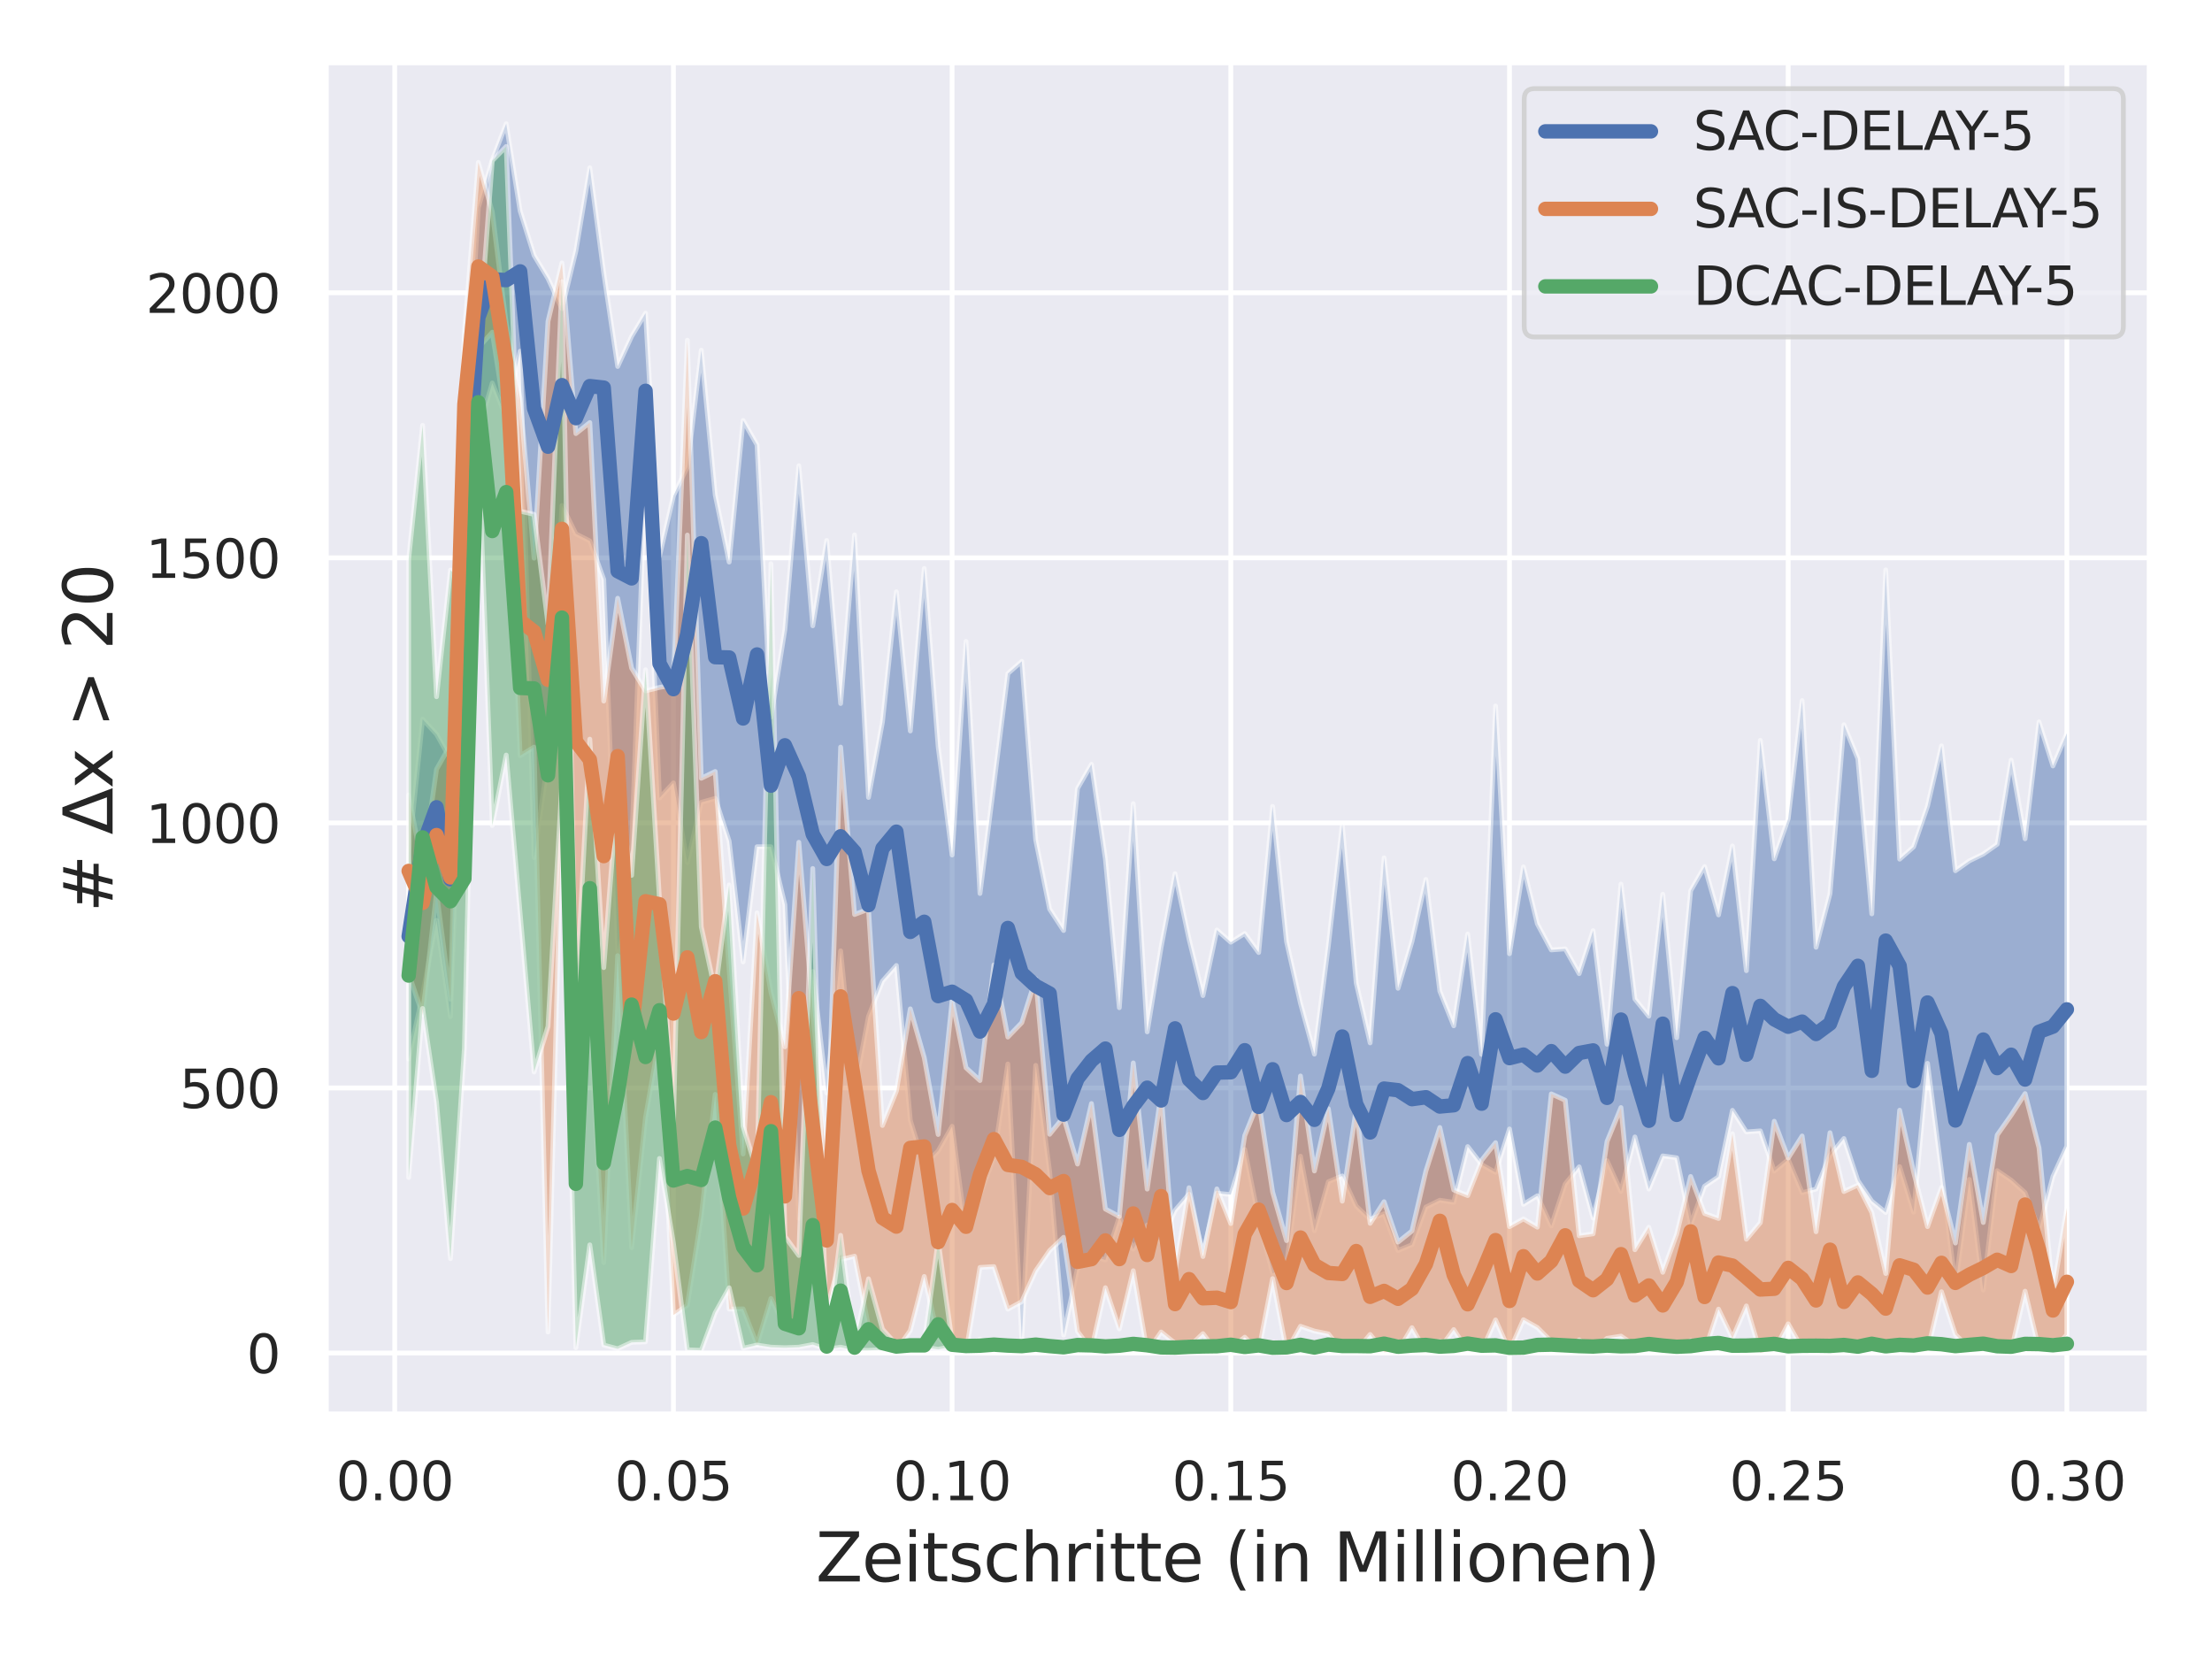 <?xml version="1.0" encoding="utf-8" standalone="no"?>
<!DOCTYPE svg PUBLIC "-//W3C//DTD SVG 1.1//EN"
  "http://www.w3.org/Graphics/SVG/1.1/DTD/svg11.dtd">
<svg xmlns:xlink="http://www.w3.org/1999/xlink" width="460.8pt" height="345.6pt" viewBox="0 0 460.8 345.6" xmlns="http://www.w3.org/2000/svg" version="1.1">
 <defs>
  <style type="text/css">*{stroke-linejoin: round; stroke-linecap: butt}</style>
 </defs>
 <g id="figure_1">
  <g id="patch_1">
   <path d="M 0 345.6 
L 460.8 345.6 
L 460.8 0 
L 0 0 
z
" style="fill: #ffffff"/>
  </g>
  <g id="axes_1">
   <g id="patch_2">
    <path d="M 67.86 294.66 
L 447.84 294.66 
L 447.84 12.96 
L 67.86 12.96 
z
" style="fill: #eaeaf2"/>
   </g>
   <g id="matplotlib.axis_1">
    <g id="xtick_1">
     <g id="line2d_1">
      <path d="M 82.229 294.66 
L 82.229 12.96 
" clip-path="url(#p15a078505a)" style="fill: none; stroke: #ffffff; stroke-linecap: round"/>
     </g>
     <g id="text_1">
      <!-- 0.00 -->
      <g style="fill: #262626" transform="translate(69.983 312.518)scale(0.11 -0.11)">
       <defs>
        <path id="DejaVuSans-30" d="M 2034 4250 
Q 1547 4250 1301 3770 
Q 1056 3291 1056 2328 
Q 1056 1369 1301 889 
Q 1547 409 2034 409 
Q 2525 409 2770 889 
Q 3016 1369 3016 2328 
Q 3016 3291 2770 3770 
Q 2525 4250 2034 4250 
z
M 2034 4750 
Q 2819 4750 3233 4129 
Q 3647 3509 3647 2328 
Q 3647 1150 3233 529 
Q 2819 -91 2034 -91 
Q 1250 -91 836 529 
Q 422 1150 422 2328 
Q 422 3509 836 4129 
Q 1250 4750 2034 4750 
z
" transform="scale(0.016)"/>
        <path id="DejaVuSans-2e" d="M 684 794 
L 1344 794 
L 1344 0 
L 684 0 
L 684 794 
z
" transform="scale(0.016)"/>
       </defs>
       <use xlink:href="#DejaVuSans-30"/>
       <use xlink:href="#DejaVuSans-2e" x="63.623"/>
       <use xlink:href="#DejaVuSans-30" x="95.41"/>
       <use xlink:href="#DejaVuSans-30" x="159.033"/>
      </g>
     </g>
    </g>
    <g id="xtick_2">
     <g id="line2d_2">
      <path d="M 140.286 294.66 
L 140.286 12.96 
" clip-path="url(#p15a078505a)" style="fill: none; stroke: #ffffff; stroke-linecap: round"/>
     </g>
     <g id="text_2">
      <!-- 0.05 -->
      <g style="fill: #262626" transform="translate(128.039 312.518)scale(0.11 -0.11)">
       <defs>
        <path id="DejaVuSans-35" d="M 691 4666 
L 3169 4666 
L 3169 4134 
L 1269 4134 
L 1269 2991 
Q 1406 3038 1543 3061 
Q 1681 3084 1819 3084 
Q 2600 3084 3056 2656 
Q 3513 2228 3513 1497 
Q 3513 744 3044 326 
Q 2575 -91 1722 -91 
Q 1428 -91 1123 -41 
Q 819 9 494 109 
L 494 744 
Q 775 591 1075 516 
Q 1375 441 1709 441 
Q 2250 441 2565 725 
Q 2881 1009 2881 1497 
Q 2881 1984 2565 2268 
Q 2250 2553 1709 2553 
Q 1456 2553 1204 2497 
Q 953 2441 691 2322 
L 691 4666 
z
" transform="scale(0.016)"/>
       </defs>
       <use xlink:href="#DejaVuSans-30"/>
       <use xlink:href="#DejaVuSans-2e" x="63.623"/>
       <use xlink:href="#DejaVuSans-30" x="95.41"/>
       <use xlink:href="#DejaVuSans-35" x="159.033"/>
      </g>
     </g>
    </g>
    <g id="xtick_3">
     <g id="line2d_3">
      <path d="M 198.342 294.66 
L 198.342 12.96 
" clip-path="url(#p15a078505a)" style="fill: none; stroke: #ffffff; stroke-linecap: round"/>
     </g>
     <g id="text_3">
      <!-- 0.10 -->
      <g style="fill: #262626" transform="translate(186.096 312.518)scale(0.11 -0.11)">
       <defs>
        <path id="DejaVuSans-31" d="M 794 531 
L 1825 531 
L 1825 4091 
L 703 3866 
L 703 4441 
L 1819 4666 
L 2450 4666 
L 2450 531 
L 3481 531 
L 3481 0 
L 794 0 
L 794 531 
z
" transform="scale(0.016)"/>
       </defs>
       <use xlink:href="#DejaVuSans-30"/>
       <use xlink:href="#DejaVuSans-2e" x="63.623"/>
       <use xlink:href="#DejaVuSans-31" x="95.41"/>
       <use xlink:href="#DejaVuSans-30" x="159.033"/>
      </g>
     </g>
    </g>
    <g id="xtick_4">
     <g id="line2d_4">
      <path d="M 256.399 294.66 
L 256.399 12.96 
" clip-path="url(#p15a078505a)" style="fill: none; stroke: #ffffff; stroke-linecap: round"/>
     </g>
     <g id="text_4">
      <!-- 0.15 -->
      <g style="fill: #262626" transform="translate(244.152 312.518)scale(0.11 -0.11)">
       <use xlink:href="#DejaVuSans-30"/>
       <use xlink:href="#DejaVuSans-2e" x="63.623"/>
       <use xlink:href="#DejaVuSans-31" x="95.41"/>
       <use xlink:href="#DejaVuSans-35" x="159.033"/>
      </g>
     </g>
    </g>
    <g id="xtick_5">
     <g id="line2d_5">
      <path d="M 314.455 294.66 
L 314.455 12.96 
" clip-path="url(#p15a078505a)" style="fill: none; stroke: #ffffff; stroke-linecap: round"/>
     </g>
     <g id="text_5">
      <!-- 0.20 -->
      <g style="fill: #262626" transform="translate(302.209 312.518)scale(0.11 -0.11)">
       <defs>
        <path id="DejaVuSans-32" d="M 1228 531 
L 3431 531 
L 3431 0 
L 469 0 
L 469 531 
Q 828 903 1448 1529 
Q 2069 2156 2228 2338 
Q 2531 2678 2651 2914 
Q 2772 3150 2772 3378 
Q 2772 3750 2511 3984 
Q 2250 4219 1831 4219 
Q 1534 4219 1204 4116 
Q 875 4013 500 3803 
L 500 4441 
Q 881 4594 1212 4672 
Q 1544 4750 1819 4750 
Q 2544 4750 2975 4387 
Q 3406 4025 3406 3419 
Q 3406 3131 3298 2873 
Q 3191 2616 2906 2266 
Q 2828 2175 2409 1742 
Q 1991 1309 1228 531 
z
" transform="scale(0.016)"/>
       </defs>
       <use xlink:href="#DejaVuSans-30"/>
       <use xlink:href="#DejaVuSans-2e" x="63.623"/>
       <use xlink:href="#DejaVuSans-32" x="95.41"/>
       <use xlink:href="#DejaVuSans-30" x="159.033"/>
      </g>
     </g>
    </g>
    <g id="xtick_6">
     <g id="line2d_6">
      <path d="M 372.512 294.66 
L 372.512 12.96 
" clip-path="url(#p15a078505a)" style="fill: none; stroke: #ffffff; stroke-linecap: round"/>
     </g>
     <g id="text_6">
      <!-- 0.25 -->
      <g style="fill: #262626" transform="translate(360.266 312.518)scale(0.11 -0.11)">
       <use xlink:href="#DejaVuSans-30"/>
       <use xlink:href="#DejaVuSans-2e" x="63.623"/>
       <use xlink:href="#DejaVuSans-32" x="95.41"/>
       <use xlink:href="#DejaVuSans-35" x="159.033"/>
      </g>
     </g>
    </g>
    <g id="xtick_7">
     <g id="line2d_7">
      <path d="M 430.568 294.66 
L 430.568 12.96 
" clip-path="url(#p15a078505a)" style="fill: none; stroke: #ffffff; stroke-linecap: round"/>
     </g>
     <g id="text_7">
      <!-- 0.30 -->
      <g style="fill: #262626" transform="translate(418.322 312.518)scale(0.11 -0.11)">
       <defs>
        <path id="DejaVuSans-33" d="M 2597 2516 
Q 3050 2419 3304 2112 
Q 3559 1806 3559 1356 
Q 3559 666 3084 287 
Q 2609 -91 1734 -91 
Q 1441 -91 1130 -33 
Q 819 25 488 141 
L 488 750 
Q 750 597 1062 519 
Q 1375 441 1716 441 
Q 2309 441 2620 675 
Q 2931 909 2931 1356 
Q 2931 1769 2642 2001 
Q 2353 2234 1838 2234 
L 1294 2234 
L 1294 2753 
L 1863 2753 
Q 2328 2753 2575 2939 
Q 2822 3125 2822 3475 
Q 2822 3834 2567 4026 
Q 2313 4219 1838 4219 
Q 1578 4219 1281 4162 
Q 984 4106 628 3988 
L 628 4550 
Q 988 4650 1302 4700 
Q 1616 4750 1894 4750 
Q 2613 4750 3031 4423 
Q 3450 4097 3450 3541 
Q 3450 3153 3228 2886 
Q 3006 2619 2597 2516 
z
" transform="scale(0.016)"/>
       </defs>
       <use xlink:href="#DejaVuSans-30"/>
       <use xlink:href="#DejaVuSans-2e" x="63.623"/>
       <use xlink:href="#DejaVuSans-33" x="95.41"/>
       <use xlink:href="#DejaVuSans-30" x="159.033"/>
      </g>
     </g>
    </g>
    <g id="text_8">
     <!-- Zeitschritte (in Millionen) -->
     <g style="fill: #262626" transform="translate(169.935 329.444)scale(0.14 -0.14)">
      <defs>
       <path id="DejaVuSans-5a" d="M 359 4666 
L 4025 4666 
L 4025 4184 
L 1075 531 
L 4097 531 
L 4097 0 
L 288 0 
L 288 481 
L 3238 4134 
L 359 4134 
L 359 4666 
z
" transform="scale(0.016)"/>
       <path id="DejaVuSans-65" d="M 3597 1894 
L 3597 1613 
L 953 1613 
Q 991 1019 1311 708 
Q 1631 397 2203 397 
Q 2534 397 2845 478 
Q 3156 559 3463 722 
L 3463 178 
Q 3153 47 2828 -22 
Q 2503 -91 2169 -91 
Q 1331 -91 842 396 
Q 353 884 353 1716 
Q 353 2575 817 3079 
Q 1281 3584 2069 3584 
Q 2775 3584 3186 3129 
Q 3597 2675 3597 1894 
z
M 3022 2063 
Q 3016 2534 2758 2815 
Q 2500 3097 2075 3097 
Q 1594 3097 1305 2825 
Q 1016 2553 972 2059 
L 3022 2063 
z
" transform="scale(0.016)"/>
       <path id="DejaVuSans-69" d="M 603 3500 
L 1178 3500 
L 1178 0 
L 603 0 
L 603 3500 
z
M 603 4863 
L 1178 4863 
L 1178 4134 
L 603 4134 
L 603 4863 
z
" transform="scale(0.016)"/>
       <path id="DejaVuSans-74" d="M 1172 4494 
L 1172 3500 
L 2356 3500 
L 2356 3053 
L 1172 3053 
L 1172 1153 
Q 1172 725 1289 603 
Q 1406 481 1766 481 
L 2356 481 
L 2356 0 
L 1766 0 
Q 1100 0 847 248 
Q 594 497 594 1153 
L 594 3053 
L 172 3053 
L 172 3500 
L 594 3500 
L 594 4494 
L 1172 4494 
z
" transform="scale(0.016)"/>
       <path id="DejaVuSans-73" d="M 2834 3397 
L 2834 2853 
Q 2591 2978 2328 3040 
Q 2066 3103 1784 3103 
Q 1356 3103 1142 2972 
Q 928 2841 928 2578 
Q 928 2378 1081 2264 
Q 1234 2150 1697 2047 
L 1894 2003 
Q 2506 1872 2764 1633 
Q 3022 1394 3022 966 
Q 3022 478 2636 193 
Q 2250 -91 1575 -91 
Q 1294 -91 989 -36 
Q 684 19 347 128 
L 347 722 
Q 666 556 975 473 
Q 1284 391 1588 391 
Q 1994 391 2212 530 
Q 2431 669 2431 922 
Q 2431 1156 2273 1281 
Q 2116 1406 1581 1522 
L 1381 1569 
Q 847 1681 609 1914 
Q 372 2147 372 2553 
Q 372 3047 722 3315 
Q 1072 3584 1716 3584 
Q 2034 3584 2315 3537 
Q 2597 3491 2834 3397 
z
" transform="scale(0.016)"/>
       <path id="DejaVuSans-63" d="M 3122 3366 
L 3122 2828 
Q 2878 2963 2633 3030 
Q 2388 3097 2138 3097 
Q 1578 3097 1268 2742 
Q 959 2388 959 1747 
Q 959 1106 1268 751 
Q 1578 397 2138 397 
Q 2388 397 2633 464 
Q 2878 531 3122 666 
L 3122 134 
Q 2881 22 2623 -34 
Q 2366 -91 2075 -91 
Q 1284 -91 818 406 
Q 353 903 353 1747 
Q 353 2603 823 3093 
Q 1294 3584 2113 3584 
Q 2378 3584 2631 3529 
Q 2884 3475 3122 3366 
z
" transform="scale(0.016)"/>
       <path id="DejaVuSans-68" d="M 3513 2113 
L 3513 0 
L 2938 0 
L 2938 2094 
Q 2938 2591 2744 2837 
Q 2550 3084 2163 3084 
Q 1697 3084 1428 2787 
Q 1159 2491 1159 1978 
L 1159 0 
L 581 0 
L 581 4863 
L 1159 4863 
L 1159 2956 
Q 1366 3272 1645 3428 
Q 1925 3584 2291 3584 
Q 2894 3584 3203 3211 
Q 3513 2838 3513 2113 
z
" transform="scale(0.016)"/>
       <path id="DejaVuSans-72" d="M 2631 2963 
Q 2534 3019 2420 3045 
Q 2306 3072 2169 3072 
Q 1681 3072 1420 2755 
Q 1159 2438 1159 1844 
L 1159 0 
L 581 0 
L 581 3500 
L 1159 3500 
L 1159 2956 
Q 1341 3275 1631 3429 
Q 1922 3584 2338 3584 
Q 2397 3584 2469 3576 
Q 2541 3569 2628 3553 
L 2631 2963 
z
" transform="scale(0.016)"/>
       <path id="DejaVuSans-20" transform="scale(0.016)"/>
       <path id="DejaVuSans-28" d="M 1984 4856 
Q 1566 4138 1362 3434 
Q 1159 2731 1159 2009 
Q 1159 1288 1364 580 
Q 1569 -128 1984 -844 
L 1484 -844 
Q 1016 -109 783 600 
Q 550 1309 550 2009 
Q 550 2706 781 3412 
Q 1013 4119 1484 4856 
L 1984 4856 
z
" transform="scale(0.016)"/>
       <path id="DejaVuSans-6e" d="M 3513 2113 
L 3513 0 
L 2938 0 
L 2938 2094 
Q 2938 2591 2744 2837 
Q 2550 3084 2163 3084 
Q 1697 3084 1428 2787 
Q 1159 2491 1159 1978 
L 1159 0 
L 581 0 
L 581 3500 
L 1159 3500 
L 1159 2956 
Q 1366 3272 1645 3428 
Q 1925 3584 2291 3584 
Q 2894 3584 3203 3211 
Q 3513 2838 3513 2113 
z
" transform="scale(0.016)"/>
       <path id="DejaVuSans-4d" d="M 628 4666 
L 1569 4666 
L 2759 1491 
L 3956 4666 
L 4897 4666 
L 4897 0 
L 4281 0 
L 4281 4097 
L 3078 897 
L 2444 897 
L 1241 4097 
L 1241 0 
L 628 0 
L 628 4666 
z
" transform="scale(0.016)"/>
       <path id="DejaVuSans-6c" d="M 603 4863 
L 1178 4863 
L 1178 0 
L 603 0 
L 603 4863 
z
" transform="scale(0.016)"/>
       <path id="DejaVuSans-6f" d="M 1959 3097 
Q 1497 3097 1228 2736 
Q 959 2375 959 1747 
Q 959 1119 1226 758 
Q 1494 397 1959 397 
Q 2419 397 2687 759 
Q 2956 1122 2956 1747 
Q 2956 2369 2687 2733 
Q 2419 3097 1959 3097 
z
M 1959 3584 
Q 2709 3584 3137 3096 
Q 3566 2609 3566 1747 
Q 3566 888 3137 398 
Q 2709 -91 1959 -91 
Q 1206 -91 779 398 
Q 353 888 353 1747 
Q 353 2609 779 3096 
Q 1206 3584 1959 3584 
z
" transform="scale(0.016)"/>
       <path id="DejaVuSans-29" d="M 513 4856 
L 1013 4856 
Q 1481 4119 1714 3412 
Q 1947 2706 1947 2009 
Q 1947 1309 1714 600 
Q 1481 -109 1013 -844 
L 513 -844 
Q 928 -128 1133 580 
Q 1338 1288 1338 2009 
Q 1338 2731 1133 3434 
Q 928 4138 513 4856 
z
" transform="scale(0.016)"/>
      </defs>
      <use xlink:href="#DejaVuSans-5a"/>
      <use xlink:href="#DejaVuSans-65" x="68.506"/>
      <use xlink:href="#DejaVuSans-69" x="130.029"/>
      <use xlink:href="#DejaVuSans-74" x="157.812"/>
      <use xlink:href="#DejaVuSans-73" x="197.021"/>
      <use xlink:href="#DejaVuSans-63" x="249.121"/>
      <use xlink:href="#DejaVuSans-68" x="304.102"/>
      <use xlink:href="#DejaVuSans-72" x="367.48"/>
      <use xlink:href="#DejaVuSans-69" x="408.594"/>
      <use xlink:href="#DejaVuSans-74" x="436.377"/>
      <use xlink:href="#DejaVuSans-74" x="475.586"/>
      <use xlink:href="#DejaVuSans-65" x="514.795"/>
      <use xlink:href="#DejaVuSans-20" x="576.318"/>
      <use xlink:href="#DejaVuSans-28" x="608.105"/>
      <use xlink:href="#DejaVuSans-69" x="647.119"/>
      <use xlink:href="#DejaVuSans-6e" x="674.902"/>
      <use xlink:href="#DejaVuSans-20" x="738.281"/>
      <use xlink:href="#DejaVuSans-4d" x="770.068"/>
      <use xlink:href="#DejaVuSans-69" x="856.348"/>
      <use xlink:href="#DejaVuSans-6c" x="884.131"/>
      <use xlink:href="#DejaVuSans-6c" x="911.914"/>
      <use xlink:href="#DejaVuSans-69" x="939.697"/>
      <use xlink:href="#DejaVuSans-6f" x="967.48"/>
      <use xlink:href="#DejaVuSans-6e" x="1028.662"/>
      <use xlink:href="#DejaVuSans-65" x="1092.041"/>
      <use xlink:href="#DejaVuSans-6e" x="1153.564"/>
      <use xlink:href="#DejaVuSans-29" x="1216.943"/>
     </g>
    </g>
   </g>
   <g id="matplotlib.axis_2">
    <g id="ytick_1">
     <g id="line2d_8">
      <path d="M 67.86 281.855 
L 447.84 281.855 
" clip-path="url(#p15a078505a)" style="fill: none; stroke: #ffffff; stroke-linecap: round"/>
     </g>
     <g id="text_9">
      <!-- 0 -->
      <g style="fill: #262626" transform="translate(51.361 286.035)scale(0.11 -0.11)">
       <use xlink:href="#DejaVuSans-30"/>
      </g>
     </g>
    </g>
    <g id="ytick_2">
     <g id="line2d_9">
      <path d="M 67.86 226.64 
L 447.84 226.64 
" clip-path="url(#p15a078505a)" style="fill: none; stroke: #ffffff; stroke-linecap: round"/>
     </g>
     <g id="text_10">
      <!-- 500 -->
      <g style="fill: #262626" transform="translate(37.364 230.819)scale(0.11 -0.11)">
       <use xlink:href="#DejaVuSans-35"/>
       <use xlink:href="#DejaVuSans-30" x="63.623"/>
       <use xlink:href="#DejaVuSans-30" x="127.246"/>
      </g>
     </g>
    </g>
    <g id="ytick_3">
     <g id="line2d_10">
      <path d="M 67.86 171.424 
L 447.84 171.424 
" clip-path="url(#p15a078505a)" style="fill: none; stroke: #ffffff; stroke-linecap: round"/>
     </g>
     <g id="text_11">
      <!-- 1000 -->
      <g style="fill: #262626" transform="translate(30.365 175.603)scale(0.11 -0.11)">
       <use xlink:href="#DejaVuSans-31"/>
       <use xlink:href="#DejaVuSans-30" x="63.623"/>
       <use xlink:href="#DejaVuSans-30" x="127.246"/>
       <use xlink:href="#DejaVuSans-30" x="190.869"/>
      </g>
     </g>
    </g>
    <g id="ytick_4">
     <g id="line2d_11">
      <path d="M 67.86 116.208 
L 447.84 116.208 
" clip-path="url(#p15a078505a)" style="fill: none; stroke: #ffffff; stroke-linecap: round"/>
     </g>
     <g id="text_12">
      <!-- 1500 -->
      <g style="fill: #262626" transform="translate(30.365 120.387)scale(0.11 -0.11)">
       <use xlink:href="#DejaVuSans-31"/>
       <use xlink:href="#DejaVuSans-35" x="63.623"/>
       <use xlink:href="#DejaVuSans-30" x="127.246"/>
       <use xlink:href="#DejaVuSans-30" x="190.869"/>
      </g>
     </g>
    </g>
    <g id="ytick_5">
     <g id="line2d_12">
      <path d="M 67.86 60.992 
L 447.84 60.992 
" clip-path="url(#p15a078505a)" style="fill: none; stroke: #ffffff; stroke-linecap: round"/>
     </g>
     <g id="text_13">
      <!-- 2000 -->
      <g style="fill: #262626" transform="translate(30.365 65.171)scale(0.11 -0.11)">
       <use xlink:href="#DejaVuSans-32"/>
       <use xlink:href="#DejaVuSans-30" x="63.623"/>
       <use xlink:href="#DejaVuSans-30" x="127.246"/>
       <use xlink:href="#DejaVuSans-30" x="190.869"/>
      </g>
     </g>
    </g>
    <g id="text_14">
     <!-- # Δx &gt; 20 -->
     <g style="fill: #262626" transform="translate(23.453 190.055)rotate(-90)scale(0.14 -0.14)">
      <defs>
       <path id="DejaVuSans-23" d="M 3272 2816 
L 2363 2816 
L 2100 1772 
L 3016 1772 
L 3272 2816 
z
M 2803 4594 
L 2478 3297 
L 3391 3297 
L 3719 4594 
L 4219 4594 
L 3897 3297 
L 4872 3297 
L 4872 2816 
L 3775 2816 
L 3519 1772 
L 4513 1772 
L 4513 1294 
L 3397 1294 
L 3072 0 
L 2572 0 
L 2894 1294 
L 1978 1294 
L 1656 0 
L 1153 0 
L 1478 1294 
L 494 1294 
L 494 1772 
L 1594 1772 
L 1856 2816 
L 850 2816 
L 850 3297 
L 1978 3297 
L 2297 4594 
L 2803 4594 
z
" transform="scale(0.016)"/>
       <path id="DejaVuSans-394" d="M 2188 4044 
L 906 525 
L 3472 525 
L 2188 4044 
z
M 50 0 
L 1831 4666 
L 2547 4666 
L 4325 0 
L 50 0 
z
" transform="scale(0.016)"/>
       <path id="DejaVuSans-78" d="M 3513 3500 
L 2247 1797 
L 3578 0 
L 2900 0 
L 1881 1375 
L 863 0 
L 184 0 
L 1544 1831 
L 300 3500 
L 978 3500 
L 1906 2253 
L 2834 3500 
L 3513 3500 
z
" transform="scale(0.016)"/>
       <path id="DejaVuSans-3e" d="M 678 3150 
L 678 3719 
L 4684 2266 
L 4684 1747 
L 678 294 
L 678 863 
L 3897 2003 
L 678 3150 
z
" transform="scale(0.016)"/>
      </defs>
      <use xlink:href="#DejaVuSans-23"/>
      <use xlink:href="#DejaVuSans-20" x="83.789"/>
      <use xlink:href="#DejaVuSans-394" x="115.576"/>
      <use xlink:href="#DejaVuSans-78" x="183.984"/>
      <use xlink:href="#DejaVuSans-20" x="243.164"/>
      <use xlink:href="#DejaVuSans-3e" x="274.951"/>
      <use xlink:href="#DejaVuSans-20" x="358.74"/>
      <use xlink:href="#DejaVuSans-32" x="390.527"/>
      <use xlink:href="#DejaVuSans-30" x="454.15"/>
     </g>
    </g>
   </g>
   <g id="PolyCollection_1">
    <defs>
     <path id="mf5c0836e72" d="M 85.132 -124.99 
L 85.132 -167.639 
L 88.035 -195.777 
L 90.937 -192.662 
L 93.84 -187.494 
L 96.743 -254.084 
L 99.646 -302.365 
L 102.549 -312.282 
L 105.452 -319.835 
L 108.354 -301.68 
L 111.257 -292.404 
L 114.16 -287.589 
L 117.063 -281.295 
L 119.966 -293.31 
L 122.869 -310.67 
L 125.771 -288.76 
L 128.674 -269.258 
L 131.577 -275.53 
L 134.48 -280.367 
L 137.383 -229.745 
L 140.286 -242.335 
L 143.188 -248.32 
L 146.091 -272.659 
L 148.994 -242.533 
L 151.897 -228.509 
L 154.8 -258.016 
L 157.702 -252.936 
L 160.605 -196.196 
L 163.508 -214.484 
L 166.411 -248.585 
L 169.314 -215.235 
L 172.217 -233.014 
L 175.119 -199.045 
L 178.022 -234.185 
L 180.925 -179.477 
L 183.828 -195.18 
L 186.731 -222.324 
L 189.634 -193.325 
L 192.536 -227.183 
L 195.439 -190.056 
L 198.342 -167.484 
L 201.245 -211.988 
L 204.148 -159.467 
L 207.051 -182.238 
L 209.953 -205.296 
L 212.856 -207.836 
L 215.759 -170.642 
L 218.662 -156.22 
L 221.565 -151.759 
L 224.467 -181.354 
L 227.37 -186.39 
L 230.273 -166.689 
L 233.176 -135.68 
L 236.079 -178.196 
L 238.982 -130.644 
L 241.884 -148.313 
L 244.787 -163.597 
L 247.69 -150.014 
L 250.593 -138.198 
L 253.496 -151.869 
L 256.399 -149.329 
L 259.301 -151.14 
L 262.204 -147.165 
L 265.107 -177.622 
L 268.01 -149.462 
L 270.913 -136.607 
L 273.816 -126.006 
L 276.718 -148.578 
L 279.621 -173.911 
L 282.524 -140.848 
L 285.427 -128.347 
L 288.33 -166.91 
L 291.233 -139.721 
L 294.135 -149.462 
L 297.038 -162.404 
L 299.941 -139.147 
L 302.844 -131.903 
L 305.747 -151.03 
L 308.649 -125.962 
L 311.552 -198.537 
L 314.455 -146.922 
L 317.358 -165.01 
L 320.261 -153.15 
L 323.164 -147.717 
L 326.066 -147.938 
L 328.969 -142.769 
L 331.872 -151.736 
L 334.775 -128.06 
L 337.678 -161.432 
L 340.581 -137.491 
L 343.483 -133.913 
L 346.386 -159.312 
L 349.289 -129.429 
L 352.192 -160.041 
L 355.095 -165.077 
L 357.998 -155.005 
L 360.9 -169.383 
L 363.803 -143.388 
L 366.706 -191.381 
L 369.609 -166.689 
L 372.512 -175.06 
L 375.414 -199.664 
L 378.317 -148.269 
L 381.22 -159.445 
L 384.123 -194.628 
L 387.026 -187.56 
L 389.929 -155.226 
L 392.831 -226.896 
L 395.734 -166.623 
L 398.637 -169.185 
L 401.54 -177.688 
L 404.443 -190.233 
L 407.346 -164.215 
L 410.248 -166.269 
L 413.151 -167.683 
L 416.054 -169.737 
L 418.957 -187.273 
L 421.86 -170.863 
L 424.763 -195.224 
L 427.665 -186.037 
L 430.568 -192.861 
L 430.568 -106.835 
L 430.568 -106.835 
L 427.665 -100.518 
L 424.763 -89.475 
L 421.86 -97.139 
L 418.957 -99.745 
L 416.054 -101.733 
L 413.151 -76.842 
L 410.248 -99.9 
L 407.346 -77.637 
L 404.443 -101.534 
L 401.54 -124.084 
L 398.637 -93.075 
L 395.734 -102.572 
L 392.831 -93.009 
L 389.929 -95.372 
L 387.026 -99.657 
L 384.123 -108.425 
L 381.22 -104.869 
L 378.317 -97.89 
L 375.414 -97.139 
L 372.512 -104.03 
L 369.609 -101.623 
L 366.706 -110.015 
L 363.803 -109.795 
L 360.9 -114.3 
L 357.998 -100.452 
L 355.095 -98.486 
L 352.192 -90.513 
L 349.289 -104.405 
L 346.386 -104.803 
L 343.483 -97.89 
L 340.581 -108.756 
L 337.678 -97.404 
L 334.775 -103.809 
L 331.872 -91.838 
L 328.969 -102.528 
L 326.066 -98.95 
L 323.164 -90.204 
L 320.261 -96.499 
L 317.358 -94.71 
L 314.455 -110.413 
L 311.552 -101.358 
L 308.649 -102.992 
L 305.747 -106.747 
L 302.844 -95.129 
L 299.941 -95.571 
L 297.038 -94.135 
L 294.135 -86.295 
L 291.233 -85.102 
L 288.33 -92.744 
L 285.427 -91.551 
L 282.524 -94.334 
L 279.621 -100.629 
L 276.718 -99.414 
L 273.816 -89.21 
L 270.913 -104.737 
L 268.01 -82.142 
L 265.107 -80.309 
L 262.204 -91.662 
L 259.301 -106.128 
L 256.399 -96.742 
L 253.496 -97.029 
L 250.593 -84.373 
L 247.69 -96.808 
L 244.787 -93.451 
L 241.884 -86.736 
L 238.982 -90.425 
L 236.079 -85.367 
L 233.176 -92.081 
L 230.273 -83.114 
L 227.37 -84.02 
L 224.467 -81.392 
L 221.565 -67.477 
L 218.662 -101.49 
L 215.759 -123.665 
L 212.856 -66.66 
L 209.953 -123.952 
L 207.051 -104.428 
L 204.148 -96.631 
L 201.245 -88.768 
L 198.342 -110.965 
L 195.439 -105.841 
L 192.536 -102.837 
L 189.634 -112.202 
L 186.731 -144.47 
L 183.828 -141.201 
L 180.925 -133.847 
L 178.022 -118.474 
L 175.119 -147.518 
L 172.217 -117.9 
L 169.314 -143.211 
L 166.411 -91.794 
L 163.508 -157.126 
L 160.605 -169.207 
L 157.702 -169.207 
L 154.8 -145.199 
L 151.897 -170.355 
L 148.994 -179.278 
L 146.091 -178.461 
L 143.188 -165.85 
L 140.286 -182.503 
L 137.383 -179.366 
L 134.48 -248.033 
L 131.577 -168.964 
L 128.674 -147.474 
L 125.771 -224.886 
L 122.869 -232.904 
L 119.966 -234.383 
L 117.063 -240.281 
L 114.16 -187.318 
L 111.257 -166.932 
L 108.354 -272.438 
L 105.452 -258.612 
L 102.549 -265.812 
L 99.646 -255.807 
L 96.743 -212.297 
L 93.84 -133.824 
L 90.937 -153.879 
L 88.035 -138.418 
L 85.132 -124.99 
z
" style="stroke: #ffffff; stroke-opacity: 0.5"/>
    </defs>
    <g clip-path="url(#p15a078505a)">
     <use xlink:href="#mf5c0836e72" x="0" y="345.6" style="fill: #4c72b0; fill-opacity: 0.5; stroke: #ffffff; stroke-opacity: 0.5"/>
    </g>
   </g>
   <g id="PolyCollection_2">
    <defs>
     <path id="mebe42e406f" d="M 85.132 -142.814 
L 85.132 -179.985 
L 88.035 -164.834 
L 90.937 -185.352 
L 93.84 -190.476 
L 96.743 -276.259 
L 99.646 -311.774 
L 102.549 -301.482 
L 105.452 -278.159 
L 108.354 -262.477 
L 111.257 -229.326 
L 114.16 -278.667 
L 117.063 -290.836 
L 119.966 -255.277 
L 122.869 -257.574 
L 125.771 -199.553 
L 128.674 -220.977 
L 131.577 -206.422 
L 134.48 -201.674 
L 137.383 -202.402 
L 140.286 -202.888 
L 143.188 -274.735 
L 146.091 -183.475 
L 148.994 -184.888 
L 151.897 -143.631 
L 154.8 -105.201 
L 157.702 -155.447 
L 160.605 -138.926 
L 163.508 -127.53 
L 166.411 -170.134 
L 169.314 -134.951 
L 172.217 -103.191 
L 175.119 -189.968 
L 178.022 -155.094 
L 180.925 -156.198 
L 183.828 -111.142 
L 186.731 -118.298 
L 189.634 -135.437 
L 192.536 -125.277 
L 195.439 -109.264 
L 198.342 -137.137 
L 201.245 -123.157 
L 204.148 -120.506 
L 207.051 -144.603 
L 209.953 -129.562 
L 212.856 -132.566 
L 215.759 -141.709 
L 218.662 -109.309 
L 221.565 -112.887 
L 224.467 -103.102 
L 227.37 -115.714 
L 230.273 -93.738 
L 233.176 -92.192 
L 236.079 -124.173 
L 238.982 -97.89 
L 241.884 -117.79 
L 244.787 -80.884 
L 247.69 -98.177 
L 250.593 -83.843 
L 253.496 -97.934 
L 256.399 -90.712 
L 259.301 -109.022 
L 262.204 -116.2 
L 265.107 -97.294 
L 268.01 -87.156 
L 270.913 -121.456 
L 273.816 -101.667 
L 276.718 -114.631 
L 279.621 -95.372 
L 282.524 -114.565 
L 285.427 -90.756 
L 288.33 -95.262 
L 291.233 -86.847 
L 294.135 -89.166 
L 297.038 -101.645 
L 299.941 -110.722 
L 302.844 -97.713 
L 305.747 -96.543 
L 308.649 -103.897 
L 311.552 -107.564 
L 314.455 -90.071 
L 317.358 -91.684 
L 320.261 -89.961 
L 323.164 -117.724 
L 326.066 -116.398 
L 328.969 -88.172 
L 331.872 -88.57 
L 334.775 -107.807 
L 337.678 -114.874 
L 340.581 -85.257 
L 343.483 -89.939 
L 346.386 -80.552 
L 349.289 -88.547 
L 352.192 -100.518 
L 355.095 -92.81 
L 357.998 -91.772 
L 360.9 -109.419 
L 363.803 -87.443 
L 366.706 -90.889 
L 369.609 -112.025 
L 372.512 -104.361 
L 375.414 -108.955 
L 378.317 -89.011 
L 381.22 -109.64 
L 384.123 -97.382 
L 387.026 -98.729 
L 389.929 -93.009 
L 392.831 -80.309 
L 395.734 -114.322 
L 398.637 -101.49 
L 401.54 -90.071 
L 404.443 -98.221 
L 407.346 -86.648 
L 410.248 -107.21 
L 413.151 -90.933 
L 416.054 -109.154 
L 418.957 -113.284 
L 421.86 -117.79 
L 424.763 -106.482 
L 427.665 -76.223 
L 430.568 -93.959 
L 430.568 -67.565 
L 430.568 -67.565 
L 427.665 -64.451 
L 424.763 -64.429 
L 421.86 -76.621 
L 418.957 -64.12 
L 416.054 -64.407 
L 413.151 -65.534 
L 410.248 -64.738 
L 407.346 -67.588 
L 404.443 -76.51 
L 401.54 -64.253 
L 398.637 -64.186 
L 395.734 -64.341 
L 392.831 -65.048 
L 389.929 -64.518 
L 387.026 -64.363 
L 384.123 -64.098 
L 381.22 -64.054 
L 378.317 -64.716 
L 375.414 -64.716 
L 372.512 -69.818 
L 369.609 -64.297 
L 366.706 -63.789 
L 363.803 -73.551 
L 360.9 -66.815 
L 357.998 -72.888 
L 355.095 -64.054 
L 352.192 -66.307 
L 349.289 -64.054 
L 346.386 -63.987 
L 343.483 -64.606 
L 340.581 -65.313 
L 337.678 -67.256 
L 334.775 -66.792 
L 331.872 -64.164 
L 328.969 -66.461 
L 326.066 -64.186 
L 323.164 -66.13 
L 320.261 -69.045 
L 317.358 -70.68 
L 314.455 -64.12 
L 311.552 -70.635 
L 308.649 -64.164 
L 305.747 -64.164 
L 302.844 -68.626 
L 299.941 -64.65 
L 297.038 -63.965 
L 294.135 -69.023 
L 291.233 -64.164 
L 288.33 -63.899 
L 285.427 -67.61 
L 282.524 -64.076 
L 279.621 -64.076 
L 276.718 -67.72 
L 273.816 -68.316 
L 270.913 -69.31 
L 268.01 -64.098 
L 265.107 -79.249 
L 262.204 -64.142 
L 259.301 -67.035 
L 256.399 -64.606 
L 253.496 -63.943 
L 250.593 -67.786 
L 247.69 -65.003 
L 244.787 -65.776 
L 241.884 -68.118 
L 238.982 -63.899 
L 236.079 -80.884 
L 233.176 -68.758 
L 230.273 -77.35 
L 227.37 -64.363 
L 224.467 -68.228 
L 221.565 -87.841 
L 218.662 -85.08 
L 215.759 -80.861 
L 212.856 -74.434 
L 209.953 -72.866 
L 207.051 -81.745 
L 204.148 -81.568 
L 201.245 -63.943 
L 198.342 -64.098 
L 195.439 -67.057 
L 192.536 -79.691 
L 189.634 -68.427 
L 186.731 -64.319 
L 183.828 -64.915 
L 180.925 -69.244 
L 178.022 -83.909 
L 175.119 -83.203 
L 172.217 -72.999 
L 169.314 -89.873 
L 166.411 -70.901 
L 163.508 -69.2 
L 160.605 -75.097 
L 157.702 -65.489 
L 154.8 -72.932 
L 151.897 -72.888 
L 148.994 -117.613 
L 146.091 -92.236 
L 143.188 -73.683 
L 140.286 -71.651 
L 137.383 -129.429 
L 134.48 -112.82 
L 131.577 -85.676 
L 128.674 -146.524 
L 125.771 -82.562 
L 122.869 -132.433 
L 119.966 -103.102 
L 117.063 -178.593 
L 114.16 -68.096 
L 111.257 -189.968 
L 108.354 -188.179 
L 105.452 -257.662 
L 102.549 -276.392 
L 99.646 -273.167 
L 96.743 -248.475 
L 93.84 -137.447 
L 90.937 -159.665 
L 88.035 -134.2 
L 85.132 -142.814 
z
" style="stroke: #ffffff; stroke-opacity: 0.5"/>
    </defs>
    <g clip-path="url(#p15a078505a)">
     <use xlink:href="#mebe42e406f" x="0" y="345.6" style="fill: #dd8452; fill-opacity: 0.5; stroke: #ffffff; stroke-opacity: 0.5"/>
    </g>
   </g>
   <g id="PolyCollection_3">
    <defs>
     <path id="mc674292865" d="M 85.132 -100.297 
L 85.132 -229.171 
L 88.035 -257 
L 90.937 -200.459 
L 93.84 -226.852 
L 96.743 -223.539 
L 99.646 -273.123 
L 102.549 -312.105 
L 105.452 -315.087 
L 108.354 -239.11 
L 111.257 -238.447 
L 114.16 -215.588 
L 117.063 -286.927 
L 119.966 -137.071 
L 122.869 -191.624 
L 125.771 -144.028 
L 128.674 -181.465 
L 131.577 -163.243 
L 134.48 -206.091 
L 137.383 -158.274 
L 140.286 -111.12 
L 143.188 -234.141 
L 146.091 -152.532 
L 148.994 -139.059 
L 151.897 -161.256 
L 154.8 -111.009 
L 157.702 -101.512 
L 160.605 -228.177 
L 163.508 -88.04 
L 166.411 -84.064 
L 169.314 -164.679 
L 172.217 -65.622 
L 175.119 -88.26 
L 178.022 -65.511 
L 180.925 -79.205 
L 183.828 -68.714 
L 186.731 -65.511 
L 189.634 -65.622 
L 192.536 -65.953 
L 195.439 -87.156 
L 198.342 -66.064 
L 201.245 -65.622 
L 204.148 -66.616 
L 207.051 -65.622 
L 209.953 -65.732 
L 212.856 -66.064 
L 215.759 -65.511 
L 218.662 -65.732 
L 221.565 -65.511 
L 224.467 -65.622 
L 227.37 -65.622 
L 230.273 -66.064 
L 233.176 -65.622 
L 236.079 -66.616 
L 238.982 -66.064 
L 241.884 -65.401 
L 244.787 -65.511 
L 247.69 -66.064 
L 250.593 -65.622 
L 253.496 -65.401 
L 256.399 -66.174 
L 259.301 -66.174 
L 262.204 -66.064 
L 265.107 -65.07 
L 268.01 -65.511 
L 270.913 -66.174 
L 273.816 -65.401 
L 276.718 -66.064 
L 279.621 -65.622 
L 282.524 -65.732 
L 285.427 -65.622 
L 288.33 -66.616 
L 291.233 -66.064 
L 294.135 -65.953 
L 297.038 -65.953 
L 299.941 -66.174 
L 302.844 -65.622 
L 305.747 -66.284 
L 308.649 -65.622 
L 311.552 -65.511 
L 314.455 -65.07 
L 317.358 -65.07 
L 320.261 -65.622 
L 323.164 -66.284 
L 326.066 -66.064 
L 328.969 -66.174 
L 331.872 -65.953 
L 334.775 -66.064 
L 337.678 -65.622 
L 340.581 -65.511 
L 343.483 -66.284 
L 346.386 -65.511 
L 349.289 -65.622 
L 352.192 -65.953 
L 355.095 -66.174 
L 357.998 -66.947 
L 360.9 -66.284 
L 363.803 -65.953 
L 366.706 -65.622 
L 369.609 -65.732 
L 372.512 -66.174 
L 375.414 -65.622 
L 378.317 -65.843 
L 381.22 -65.401 
L 384.123 -66.284 
L 387.026 -66.064 
L 389.929 -65.953 
L 392.831 -65.511 
L 395.734 -65.622 
L 398.637 -66.284 
L 401.54 -66.616 
L 404.443 -65.732 
L 407.346 -65.622 
L 410.248 -65.843 
L 413.151 -66.174 
L 416.054 -65.622 
L 418.957 -65.511 
L 421.86 -66.616 
L 424.763 -66.284 
L 427.665 -66.284 
L 430.568 -66.064 
L 430.568 -65.07 
L 430.568 -65.07 
L 427.665 -64.297 
L 424.763 -64.959 
L 421.86 -64.849 
L 418.957 -64.849 
L 416.054 -64.518 
L 413.151 -65.07 
L 410.248 -64.849 
L 407.346 -64.959 
L 404.443 -65.401 
L 401.54 -64.959 
L 398.637 -64.407 
L 395.734 -65.07 
L 392.831 -64.849 
L 389.929 -65.511 
L 387.026 -64.407 
L 384.123 -64.849 
L 381.22 -64.959 
L 378.317 -64.849 
L 375.414 -64.849 
L 372.512 -64.518 
L 369.609 -65.511 
L 366.706 -64.849 
L 363.803 -64.628 
L 360.9 -64.518 
L 357.998 -64.959 
L 355.095 -64.959 
L 352.192 -64.407 
L 349.289 -64.407 
L 346.386 -64.849 
L 343.483 -64.959 
L 340.581 -64.849 
L 337.678 -63.965 
L 334.775 -64.849 
L 331.872 -63.745 
L 328.969 -64.297 
L 326.066 -64.959 
L 323.164 -65.07 
L 320.261 -65.07 
L 317.358 -64.407 
L 314.455 -64.297 
L 311.552 -64.849 
L 308.649 -64.738 
L 305.747 -64.959 
L 302.844 -64.849 
L 299.941 -64.297 
L 297.038 -65.07 
L 294.135 -64.849 
L 291.233 -64.297 
L 288.33 -64.959 
L 285.427 -64.849 
L 282.524 -64.849 
L 279.621 -64.849 
L 276.718 -65.07 
L 273.816 -64.297 
L 270.913 -64.407 
L 268.01 -64.297 
L 265.107 -64.407 
L 262.204 -64.849 
L 259.301 -64.297 
L 256.399 -64.849 
L 253.496 -64.959 
L 250.593 -64.407 
L 247.69 -64.297 
L 244.787 -64.297 
L 241.884 -64.297 
L 238.982 -64.849 
L 236.079 -64.849 
L 233.176 -64.849 
L 230.273 -64.297 
L 227.37 -64.849 
L 224.467 -64.959 
L 221.565 -64.407 
L 218.662 -64.849 
L 215.759 -65.401 
L 212.856 -64.849 
L 209.953 -64.959 
L 207.051 -65.401 
L 204.148 -64.407 
L 201.245 -64.959 
L 198.342 -65.07 
L 195.439 -64.518 
L 192.536 -64.959 
L 189.634 -64.959 
L 186.731 -64.518 
L 183.828 -64.407 
L 180.925 -64.297 
L 178.022 -64.297 
L 175.119 -64.959 
L 172.217 -64.518 
L 169.314 -65.511 
L 166.411 -64.959 
L 163.508 -64.849 
L 160.605 -64.959 
L 157.702 -65.401 
L 154.8 -64.738 
L 151.897 -77.328 
L 148.994 -72.137 
L 146.091 -64.297 
L 143.188 -64.407 
L 140.286 -86.604 
L 137.383 -104.273 
L 134.48 -66.064 
L 131.577 -65.953 
L 128.674 -64.628 
L 125.771 -65.401 
L 122.869 -86.273 
L 119.966 -64.849 
L 117.063 -182.679 
L 114.16 -131.77 
L 111.257 -122.273 
L 108.354 -155.292 
L 105.452 -188.311 
L 102.549 -173.624 
L 99.646 -252.803 
L 96.743 -127.243 
L 93.84 -83.401 
L 90.937 -115.979 
L 88.035 -135.525 
L 85.132 -100.297 
z
" style="stroke: #ffffff; stroke-opacity: 0.5"/>
    </defs>
    <g clip-path="url(#p15a078505a)">
     <use xlink:href="#mc674292865" x="0" y="345.6" style="fill: #55a868; fill-opacity: 0.5; stroke: #ffffff; stroke-opacity: 0.5"/>
    </g>
   </g>
   <g id="line2d_13">
    <path d="M 85.132 195.056 
L 88.035 176.221 
L 90.937 168.173 
L 93.84 183.161 
L 96.743 112.157 
L 99.646 66.116 
L 102.549 58.161 
L 105.452 58.364 
L 108.354 56.531 
L 111.257 85.066 
L 114.16 93.053 
L 117.063 80.234 
L 119.966 87.112 
L 122.869 80.428 
L 125.771 80.746 
L 128.674 118.986 
L 131.577 120.488 
L 134.48 81.413 
L 137.383 138.215 
L 140.286 143.564 
L 143.188 132.04 
L 146.091 113.156 
L 148.994 136.903 
L 151.897 136.965 
L 154.8 149.669 
L 157.702 136.338 
L 160.605 163.667 
L 163.508 155.261 
L 166.411 161.728 
L 169.314 173.796 
L 172.217 178.938 
L 175.119 174.216 
L 178.022 177.458 
L 180.925 188.554 
L 183.828 176.747 
L 186.731 173.253 
L 189.634 194.133 
L 192.536 192.022 
L 195.439 207.508 
L 198.342 206.594 
L 201.245 208.383 
L 204.148 214.894 
L 207.051 209.187 
L 209.953 193.316 
L 212.856 202.716 
L 215.759 205.384 
L 218.662 206.965 
L 221.565 232.192 
L 224.467 224.696 
L 227.37 220.959 
L 230.273 218.441 
L 233.176 235.364 
L 236.079 230.421 
L 238.982 226.582 
L 241.884 229.25 
L 244.787 214.232 
L 247.69 224.882 
L 250.593 227.691 
L 253.496 223.442 
L 256.399 223.375 
L 259.301 218.781 
L 262.204 230.584 
L 265.107 222.748 
L 268.01 232.28 
L 270.913 229.559 
L 273.816 233.283 
L 276.718 226.732 
L 279.621 215.928 
L 282.524 230.041 
L 285.427 235.907 
L 288.33 226.772 
L 291.233 227.108 
L 294.135 228.972 
L 297.038 228.574 
L 299.941 230.509 
L 302.844 230.244 
L 305.747 221.467 
L 308.649 229.917 
L 311.552 212.341 
L 314.455 220.429 
L 317.358 219.696 
L 320.261 221.962 
L 323.164 218.971 
L 326.066 222.196 
L 328.969 219.356 
L 331.872 218.821 
L 334.775 228.703 
L 337.678 212.398 
L 340.581 223.826 
L 343.483 233.473 
L 346.386 213.251 
L 349.289 232.241 
L 352.192 223.989 
L 355.095 216.206 
L 357.998 220.469 
L 360.9 206.886 
L 363.803 219.713 
L 366.706 209.545 
L 369.609 212.345 
L 372.512 213.891 
L 375.414 212.822 
L 378.317 215.398 
L 381.22 213.247 
L 384.123 205.516 
L 387.026 201.196 
L 389.929 223.07 
L 392.831 195.944 
L 395.734 201.223 
L 398.637 225.2 
L 401.54 208.838 
L 404.443 215.296 
L 407.346 233.416 
L 410.248 225.407 
L 413.151 216.564 
L 416.054 222.505 
L 418.957 219.722 
L 421.86 224.882 
L 424.763 214.943 
L 427.665 213.861 
L 430.568 210.269 
" clip-path="url(#p15a078505a)" style="fill: none; stroke: #4c72b0; stroke-width: 3; stroke-linecap: round"/>
   </g>
   <g id="line2d_14">
    <path d="M 85.132 181.429 
L 88.035 188.09 
L 90.937 173.959 
L 93.84 182.781 
L 96.743 84.245 
L 99.646 55.524 
L 102.549 57.617 
L 105.452 75.499 
L 108.354 129.323 
L 111.257 131.576 
L 114.16 141.616 
L 117.063 110.174 
L 119.966 154.457 
L 122.869 158.243 
L 125.771 178.341 
L 128.674 157.514 
L 131.577 215.217 
L 134.48 187.746 
L 137.383 188.373 
L 140.286 211.135 
L 143.188 199.438 
L 146.091 215.005 
L 148.994 204.403 
L 151.897 238.535 
L 154.8 251.752 
L 157.702 242.078 
L 160.605 229.612 
L 163.508 249.225 
L 166.411 207.937 
L 169.314 234.401 
L 172.217 258.404 
L 175.119 207.566 
L 178.022 225.473 
L 180.925 243.885 
L 183.828 253.713 
L 186.731 255.524 
L 189.634 239.132 
L 192.536 238.827 
L 195.439 258.766 
L 198.342 252.065 
L 201.245 255.564 
L 204.148 244.697 
L 207.051 237.299 
L 209.953 242.674 
L 212.856 243.085 
L 215.759 244.653 
L 218.662 247.498 
L 221.565 246.04 
L 224.467 262.87 
L 227.37 262.3 
L 230.273 258.404 
L 233.176 262.291 
L 236.079 252.794 
L 238.982 261.434 
L 241.884 249.172 
L 244.787 271.665 
L 247.69 266.466 
L 250.593 270.463 
L 253.496 270.335 
L 256.399 271.245 
L 259.301 257.097 
L 262.204 251.99 
L 265.107 259.875 
L 268.01 267.278 
L 270.913 257.803 
L 273.816 263.497 
L 276.718 265.185 
L 279.621 265.388 
L 282.524 260.617 
L 285.427 270.15 
L 288.33 268.922 
L 291.233 270.561 
L 294.135 268.502 
L 297.038 263.334 
L 299.941 254.318 
L 302.844 265.582 
L 305.747 271.705 
L 308.649 265.339 
L 311.552 258.342 
L 314.455 271.02 
L 317.358 261.695 
L 320.261 265.291 
L 323.164 262.711 
L 326.066 257.344 
L 328.969 266.801 
L 331.872 268.78 
L 334.775 266.492 
L 337.678 261.267 
L 340.581 269.863 
L 343.483 267.786 
L 346.386 271.943 
L 349.289 267.075 
L 352.192 256.518 
L 355.095 270.185 
L 357.998 263.011 
L 360.9 263.643 
L 363.803 266.095 
L 366.706 268.626 
L 369.609 268.471 
L 372.512 264.116 
L 375.414 266.404 
L 378.317 270.905 
L 381.22 260.335 
L 384.123 271.201 
L 387.026 267.159 
L 389.929 269.527 
L 392.831 272.606 
L 395.734 263.599 
L 398.637 264.504 
L 401.54 268.219 
L 404.443 263.073 
L 407.346 267.252 
L 410.248 265.542 
L 413.151 264.12 
L 416.054 262.428 
L 418.957 263.727 
L 421.86 250.935 
L 424.763 260.357 
L 427.665 272.999 
L 430.568 267.022 
" clip-path="url(#p15a078505a)" style="fill: none; stroke: #dd8452; stroke-width: 3; stroke-linecap: round"/>
   </g>
   <g id="line2d_15">
    <path d="M 85.132 203.228 
L 88.035 174.45 
L 90.937 184.83 
L 93.84 187.746 
L 96.743 183.041 
L 99.646 83.807 
L 102.549 110.62 
L 105.452 102.515 
L 108.354 143.308 
L 111.257 143.418 
L 114.16 161.507 
L 117.063 128.665 
L 119.966 246.606 
L 122.869 185.029 
L 125.771 242.299 
L 128.674 227.943 
L 131.577 209.28 
L 134.48 220.19 
L 137.383 210.45 
L 140.286 245.921 
L 143.188 244.993 
L 146.091 245.811 
L 148.994 234.9 
L 151.897 249.521 
L 154.8 259.769 
L 157.702 263.59 
L 160.605 235.651 
L 163.508 275.76 
L 166.411 276.709 
L 169.314 255.219 
L 172.217 280.508 
L 175.119 268.869 
L 178.022 280.729 
L 180.925 276.908 
L 183.828 279.779 
L 186.731 280.508 
L 189.634 280.265 
L 192.536 280.265 
L 195.439 275.892 
L 198.342 280.133 
L 201.245 280.398 
L 204.148 280.331 
L 207.051 280.111 
L 209.953 280.309 
L 212.856 280.42 
L 215.759 280.111 
L 218.662 280.42 
L 221.565 280.663 
L 224.467 280.199 
L 227.37 280.265 
L 230.273 280.486 
L 233.176 280.331 
L 236.079 279.956 
L 238.982 280.243 
L 241.884 280.685 
L 244.787 280.729 
L 247.69 280.574 
L 250.593 280.486 
L 253.496 280.442 
L 256.399 280.133 
L 259.301 280.597 
L 262.204 280.265 
L 265.107 280.751 
L 268.01 280.685 
L 270.913 280.155 
L 273.816 280.707 
L 276.718 280.089 
L 279.621 280.398 
L 282.524 280.398 
L 285.427 280.442 
L 288.33 279.912 
L 291.233 280.552 
L 294.135 280.309 
L 297.038 280.177 
L 299.941 280.53 
L 302.844 280.376 
L 305.747 279.89 
L 308.649 280.331 
L 311.552 280.265 
L 314.455 280.773 
L 317.358 280.729 
L 320.261 280.177 
L 323.164 280.111 
L 326.066 280.265 
L 328.969 280.42 
L 331.872 280.508 
L 334.775 280.309 
L 337.678 280.464 
L 340.581 280.398 
L 343.483 279.978 
L 346.386 280.309 
L 349.289 280.552 
L 352.192 280.42 
L 355.095 280 
L 357.998 279.757 
L 360.9 280.331 
L 363.803 280.309 
L 366.706 280.199 
L 369.609 279.956 
L 372.512 280.464 
L 375.414 280.354 
L 378.317 280.331 
L 381.22 280.376 
L 384.123 280.177 
L 387.026 280.53 
L 389.929 279.934 
L 392.831 280.464 
L 395.734 280.155 
L 398.637 280.287 
L 401.54 279.846 
L 404.443 280.022 
L 407.346 280.42 
L 410.248 280.155 
L 413.151 279.912 
L 416.054 280.442 
L 418.957 280.552 
L 421.86 279.956 
L 424.763 280 
L 427.665 280.243 
L 430.568 279.934 
" clip-path="url(#p15a078505a)" style="fill: none; stroke: #55a868; stroke-width: 3; stroke-linecap: round"/>
   </g>
   <g id="patch_3">
    <path d="M 67.86 294.66 
L 67.86 12.96 
" style="fill: none; stroke: #ffffff; stroke-width: 1.25; stroke-linejoin: miter; stroke-linecap: square"/>
   </g>
   <g id="patch_4">
    <path d="M 447.84 294.66 
L 447.84 12.96 
" style="fill: none; stroke: #ffffff; stroke-width: 1.25; stroke-linejoin: miter; stroke-linecap: square"/>
   </g>
   <g id="patch_5">
    <path d="M 67.86 294.66 
L 447.84 294.66 
" style="fill: none; stroke: #ffffff; stroke-width: 1.25; stroke-linejoin: miter; stroke-linecap: square"/>
   </g>
   <g id="patch_6">
    <path d="M 67.86 12.96 
L 447.84 12.96 
" style="fill: none; stroke: #ffffff; stroke-width: 1.25; stroke-linejoin: miter; stroke-linecap: square"/>
   </g>
   <g id="legend_1">
    <g id="patch_7">
     <path d="M 319.723 70.198 
L 440.14 70.198 
Q 442.34 70.198 442.34 67.998 
L 442.34 20.66 
Q 442.34 18.46 440.14 18.46 
L 319.723 18.46 
Q 317.523 18.46 317.523 20.66 
L 317.523 67.998 
Q 317.523 70.198 319.723 70.198 
z
" style="fill: #eaeaf2; opacity: 0.8; stroke: #cccccc; stroke-linejoin: miter"/>
    </g>
    <g id="line2d_16">
     <path d="M 321.923 27.368 
L 332.923 27.368 
L 343.923 27.368 
" style="fill: none; stroke: #4c72b0; stroke-width: 3; stroke-linecap: round"/>
    </g>
    <g id="text_15">
     <!-- SAC-DELAY-5 -->
     <g style="fill: #262626" transform="translate(352.723 31.218)scale(0.11 -0.11)">
      <defs>
       <path id="DejaVuSans-53" d="M 3425 4513 
L 3425 3897 
Q 3066 4069 2747 4153 
Q 2428 4238 2131 4238 
Q 1616 4238 1336 4038 
Q 1056 3838 1056 3469 
Q 1056 3159 1242 3001 
Q 1428 2844 1947 2747 
L 2328 2669 
Q 3034 2534 3370 2195 
Q 3706 1856 3706 1288 
Q 3706 609 3251 259 
Q 2797 -91 1919 -91 
Q 1588 -91 1214 -16 
Q 841 59 441 206 
L 441 856 
Q 825 641 1194 531 
Q 1563 422 1919 422 
Q 2459 422 2753 634 
Q 3047 847 3047 1241 
Q 3047 1584 2836 1778 
Q 2625 1972 2144 2069 
L 1759 2144 
Q 1053 2284 737 2584 
Q 422 2884 422 3419 
Q 422 4038 858 4394 
Q 1294 4750 2059 4750 
Q 2388 4750 2728 4690 
Q 3069 4631 3425 4513 
z
" transform="scale(0.016)"/>
       <path id="DejaVuSans-41" d="M 2188 4044 
L 1331 1722 
L 3047 1722 
L 2188 4044 
z
M 1831 4666 
L 2547 4666 
L 4325 0 
L 3669 0 
L 3244 1197 
L 1141 1197 
L 716 0 
L 50 0 
L 1831 4666 
z
" transform="scale(0.016)"/>
       <path id="DejaVuSans-43" d="M 4122 4306 
L 4122 3641 
Q 3803 3938 3442 4084 
Q 3081 4231 2675 4231 
Q 1875 4231 1450 3742 
Q 1025 3253 1025 2328 
Q 1025 1406 1450 917 
Q 1875 428 2675 428 
Q 3081 428 3442 575 
Q 3803 722 4122 1019 
L 4122 359 
Q 3791 134 3420 21 
Q 3050 -91 2638 -91 
Q 1578 -91 968 557 
Q 359 1206 359 2328 
Q 359 3453 968 4101 
Q 1578 4750 2638 4750 
Q 3056 4750 3426 4639 
Q 3797 4528 4122 4306 
z
" transform="scale(0.016)"/>
       <path id="DejaVuSans-2d" d="M 313 2009 
L 1997 2009 
L 1997 1497 
L 313 1497 
L 313 2009 
z
" transform="scale(0.016)"/>
       <path id="DejaVuSans-44" d="M 1259 4147 
L 1259 519 
L 2022 519 
Q 2988 519 3436 956 
Q 3884 1394 3884 2338 
Q 3884 3275 3436 3711 
Q 2988 4147 2022 4147 
L 1259 4147 
z
M 628 4666 
L 1925 4666 
Q 3281 4666 3915 4102 
Q 4550 3538 4550 2338 
Q 4550 1131 3912 565 
Q 3275 0 1925 0 
L 628 0 
L 628 4666 
z
" transform="scale(0.016)"/>
       <path id="DejaVuSans-45" d="M 628 4666 
L 3578 4666 
L 3578 4134 
L 1259 4134 
L 1259 2753 
L 3481 2753 
L 3481 2222 
L 1259 2222 
L 1259 531 
L 3634 531 
L 3634 0 
L 628 0 
L 628 4666 
z
" transform="scale(0.016)"/>
       <path id="DejaVuSans-4c" d="M 628 4666 
L 1259 4666 
L 1259 531 
L 3531 531 
L 3531 0 
L 628 0 
L 628 4666 
z
" transform="scale(0.016)"/>
       <path id="DejaVuSans-59" d="M -13 4666 
L 666 4666 
L 1959 2747 
L 3244 4666 
L 3922 4666 
L 2272 2222 
L 2272 0 
L 1638 0 
L 1638 2222 
L -13 4666 
z
" transform="scale(0.016)"/>
      </defs>
      <use xlink:href="#DejaVuSans-53"/>
      <use xlink:href="#DejaVuSans-41" x="65.352"/>
      <use xlink:href="#DejaVuSans-43" x="132.01"/>
      <use xlink:href="#DejaVuSans-2d" x="201.834"/>
      <use xlink:href="#DejaVuSans-44" x="237.918"/>
      <use xlink:href="#DejaVuSans-45" x="314.92"/>
      <use xlink:href="#DejaVuSans-4c" x="378.104"/>
      <use xlink:href="#DejaVuSans-41" x="436.066"/>
      <use xlink:href="#DejaVuSans-59" x="496.725"/>
      <use xlink:href="#DejaVuSans-2d" x="545.934"/>
      <use xlink:href="#DejaVuSans-35" x="582.018"/>
     </g>
    </g>
    <g id="line2d_17">
     <path d="M 321.923 43.514 
L 332.923 43.514 
L 343.923 43.514 
" style="fill: none; stroke: #dd8452; stroke-width: 3; stroke-linecap: round"/>
    </g>
    <g id="text_16">
     <!-- SAC-IS-DELAY-5 -->
     <g style="fill: #262626" transform="translate(352.723 47.364)scale(0.11 -0.11)">
      <defs>
       <path id="DejaVuSans-49" d="M 628 4666 
L 1259 4666 
L 1259 0 
L 628 0 
L 628 4666 
z
" transform="scale(0.016)"/>
      </defs>
      <use xlink:href="#DejaVuSans-53"/>
      <use xlink:href="#DejaVuSans-41" x="65.352"/>
      <use xlink:href="#DejaVuSans-43" x="132.01"/>
      <use xlink:href="#DejaVuSans-2d" x="201.834"/>
      <use xlink:href="#DejaVuSans-49" x="237.918"/>
      <use xlink:href="#DejaVuSans-53" x="267.41"/>
      <use xlink:href="#DejaVuSans-2d" x="330.887"/>
      <use xlink:href="#DejaVuSans-44" x="366.971"/>
      <use xlink:href="#DejaVuSans-45" x="443.973"/>
      <use xlink:href="#DejaVuSans-4c" x="507.156"/>
      <use xlink:href="#DejaVuSans-41" x="565.119"/>
      <use xlink:href="#DejaVuSans-59" x="625.777"/>
      <use xlink:href="#DejaVuSans-2d" x="674.986"/>
      <use xlink:href="#DejaVuSans-35" x="711.07"/>
     </g>
    </g>
    <g id="line2d_18">
     <path d="M 321.923 59.66 
L 332.923 59.66 
L 343.923 59.66 
" style="fill: none; stroke: #55a868; stroke-width: 3; stroke-linecap: round"/>
    </g>
    <g id="text_17">
     <!-- DCAC-DELAY-5 -->
     <g style="fill: #262626" transform="translate(352.723 63.51)scale(0.11 -0.11)">
      <use xlink:href="#DejaVuSans-44"/>
      <use xlink:href="#DejaVuSans-43" x="77.002"/>
      <use xlink:href="#DejaVuSans-41" x="146.826"/>
      <use xlink:href="#DejaVuSans-43" x="213.484"/>
      <use xlink:href="#DejaVuSans-2d" x="283.309"/>
      <use xlink:href="#DejaVuSans-44" x="319.393"/>
      <use xlink:href="#DejaVuSans-45" x="396.395"/>
      <use xlink:href="#DejaVuSans-4c" x="459.578"/>
      <use xlink:href="#DejaVuSans-41" x="517.541"/>
      <use xlink:href="#DejaVuSans-59" x="578.199"/>
      <use xlink:href="#DejaVuSans-2d" x="627.408"/>
      <use xlink:href="#DejaVuSans-35" x="663.492"/>
     </g>
    </g>
   </g>
  </g>
 </g>
 <defs>
  <clipPath id="p15a078505a">
   <rect x="67.86" y="12.96" width="379.98" height="281.7"/>
  </clipPath>
 </defs>
</svg>
